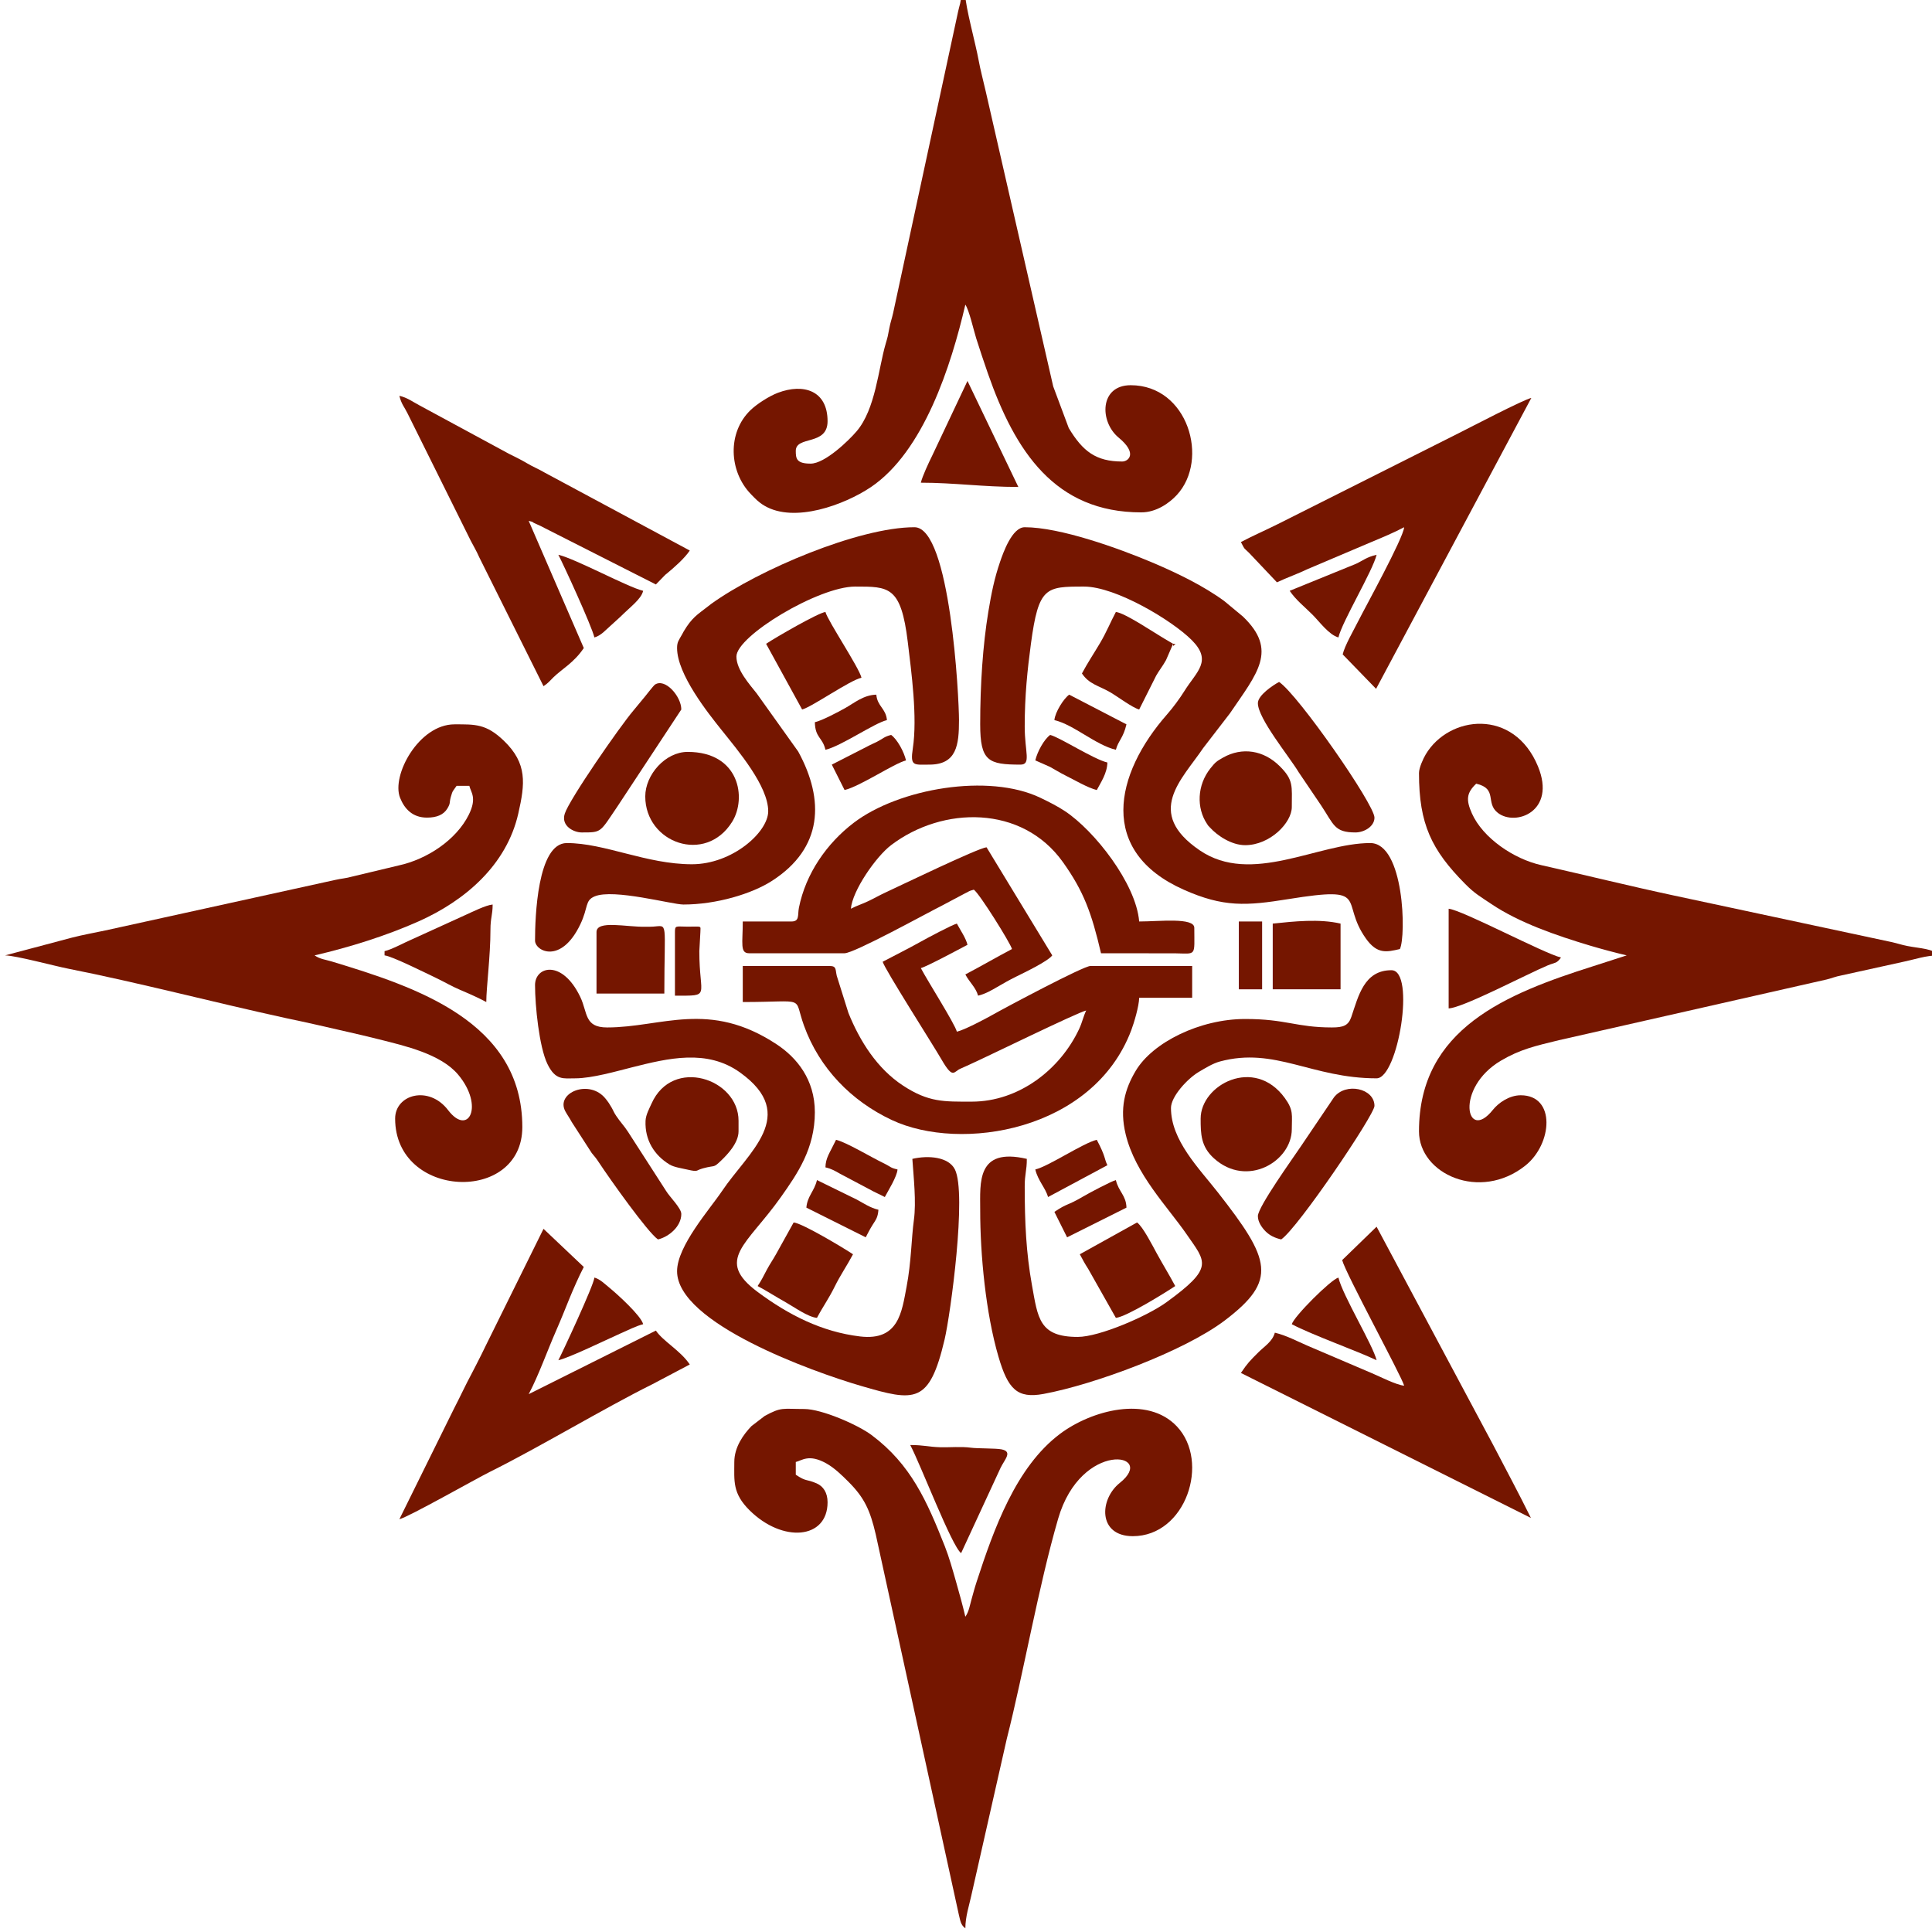 <?xml version="1.0" encoding="UTF-8" standalone="no"?>
<svg
   xmlns:dc="http://purl.org/dc/elements/1.1/"
   xmlns:cc="http://creativecommons.org/ns#"
   xmlns:rdf="http://www.w3.org/1999/02/22-rdf-syntax-ns#"
   xmlns:svg="http://www.w3.org/2000/svg"
   xmlns="http://www.w3.org/2000/svg"
   xmlns:sodipodi="http://sodipodi.sourceforge.net/DTD/sodipodi-0.dtd"
   xmlns:inkscape="http://www.inkscape.org/namespaces/inkscape"
   id="svg646"
   version="1.1"
   viewBox="0 0 36.833 36.831"
   height="36.831mm"
   width="36.833mm"
   sodipodi:docname="sol_bronze.svg"
   inkscape:version="0.92.2 5c3e80d, 2017-08-06">
  <sodipodi:namedview
     pagecolor="#ffffff"
     bordercolor="#666666"
     borderopacity="1"
     objecttolerance="10"
     gridtolerance="10"
     guidetolerance="10"
     inkscape:pageopacity="0"
     inkscape:pageshadow="2"
     inkscape:window-width="1366"
     inkscape:window-height="723"
     id="namedview54"
     showgrid="false"
     fit-margin-top="0"
     fit-margin-left="0"
     fit-margin-right="0"
     fit-margin-bottom="0"
     inkscape:zoom="3.3638608"
     inkscape:cx="73.132719"
     inkscape:cy="61.186575"
     inkscape:window-x="0"
     inkscape:window-y="0"
     inkscape:window-maximized="1"
     inkscape:current-layer="svg646" />
  <defs
     id="defs640" />
  <g
     id="layer1"
     transform="translate(-10.31,-7.198)"
     style="fill:#751600;fill-opacity:1">
    <g
       id="g582"
       transform="matrix(0.353,0,0,-0.353,-144.545,152.046)"
       style="fill:#751600;fill-opacity:1">
      <path
         id="path173"
         style="fill:#751600;fill-opacity:1;fill-rule:evenodd;stroke:none;stroke-width:0.1"
         d="m 478.341,331.376 c 0,-1.027 -0.107,-1.687 0.825,-2.61 1.786,-1.77 4.212,-1.565 4.212,0.435 0,0.519 -0.235,0.864 -0.585,1.017 -0.593,0.258 -0.537,0.072 -1.132,0.471 v 0.687 c 0.328,0.076 0.703,0.451 1.644,-0.073 0.44,-0.244 0.849,-0.644 1.19,-0.985 0.868,-0.865 1.18,-1.54 1.487,-2.863 l 4.475,-20.482 c 0.093,-0.367 0.098,-0.589 0.362,-0.782 0,0.63 0.211,1.254 0.316,1.744 l 1.923,8.495 c 0.917,3.609 1.7,8.188 2.772,11.881 1.242,4.273 5.371,3.561 3.331,1.935 -1.117,-0.89 -1.186,-2.877 0.703,-2.877 2.868,0 4.185,4.017 2.379,5.929 -1.595,1.689 -4.612,0.868 -6.306,-0.4 -2.39,-1.789 -3.586,-5.166 -4.503,-7.975 -0.118,-0.359 -0.187,-0.632 -0.284,-0.975 -0.093,-0.324 -0.134,-0.647 -0.331,-0.929 -0.136,0.584 -0.321,1.255 -0.505,1.899 -0.182,0.637 -0.373,1.324 -0.606,1.912 -0.963,2.427 -1.822,4.409 -3.957,6.003 -0.749,0.559 -2.698,1.404 -3.632,1.404 -1.178,0 -1.226,0.122 -2.14,-0.378 l -0.713,-0.547 c -0.433,-0.452 -0.925,-1.132 -0.925,-1.936"
         inkscape:connector-curvature="0" />
      <path
         id="path175"
         style="fill:#751600;fill-opacity:1;fill-rule:evenodd;stroke:none;stroke-width:0.1"
         d="m 515.319,368.581 c 0,-2.758 0.678,-4.149 2.49,-5.982 0.517,-0.524 0.816,-0.684 1.425,-1.093 1.502,-1.009 3.502,-1.696 5.316,-2.24 0.64,-0.191 1.396,-0.392 1.988,-0.53 l -1.818,-0.586 c -4.663,-1.481 -9.401,-3.36 -9.401,-8.916 0,-2.309 3.295,-3.802 5.744,-1.851 1.464,1.166 1.659,3.798 -0.249,3.798 -0.626,0 -1.209,-0.417 -1.504,-0.787 -1.439,-1.805 -2.074,1.175 0.435,2.657 1.033,0.609 1.86,0.796 3.131,1.105 l 14.465,3.28 c 0.312,0.079 0.454,0.153 0.809,0.221 l 3.377,0.744 c 0.559,0.115 1.181,0.335 1.84,0.335 -0.269,0.369 -0.952,0.367 -1.668,0.506 -0.341,0.068 -0.503,0.132 -0.825,0.206 l -11.789,2.521 c -2.356,0.504 -4.751,1.096 -7.173,1.643 -1.473,0.332 -3.138,1.456 -3.735,2.791 -0.331,0.739 -0.287,1.113 0.233,1.606 1.18,-0.275 0.474,-1.038 1.17,-1.578 0.949,-0.738 3.17,0.07 2.166,2.51 -1.301,3.159 -4.804,2.764 -6.063,0.65 -0.126,-0.211 -0.364,-0.716 -0.364,-1.01"
         inkscape:connector-curvature="0" />
      <path
         id="path177"
         style="fill:#751600;fill-opacity:1;fill-rule:evenodd;stroke:none;stroke-width:0.1"
         d="m 482.462,385.295 c -0.765,0 -0.801,0.274 -0.801,0.687 0,0.838 1.717,0.258 1.717,1.603 0,1.656 -1.295,2.06 -2.681,1.536 -0.483,-0.183 -1.138,-0.609 -1.474,-0.931 -1.273,-1.219 -1.169,-3.311 0.002,-4.53 0.251,-0.261 0.425,-0.449 0.738,-0.635 1.626,-0.965 4.34,0.058 5.73,0.985 2.88,1.923 4.365,6.604 5.126,9.871 0.206,-0.296 0.456,-1.408 0.586,-1.818 0.193,-0.608 0.399,-1.229 0.629,-1.89 1.475,-4.23 3.631,-7.511 8.287,-7.511 0.809,0 1.509,0.496 1.921,0.941 1.768,1.914 0.602,5.927 -2.493,5.927 -1.691,0 -1.689,-1.973 -0.653,-2.828 1.052,-0.867 0.519,-1.293 0.195,-1.293 -1.421,0 -2.132,0.552 -2.887,1.807 l -0.84,2.25 -3.644,15.932 c -0.136,0.593 -0.296,1.195 -0.383,1.678 -0.159,0.886 -0.718,2.907 -0.718,3.518 h -0.229 c -0.008,-0.405 -0.077,-0.496 -0.159,-0.87 l -3.512,-16.294 c -0.075,-0.336 -0.142,-0.484 -0.206,-0.824 -0.083,-0.447 -0.077,-0.428 -0.196,-0.834 -0.402,-1.378 -0.547,-3.526 -1.568,-4.728 -0.422,-0.497 -1.712,-1.749 -2.487,-1.749"
         inkscape:connector-curvature="0" />
      <path
         id="path179"
         style="fill:#751600;fill-opacity:1;fill-rule:evenodd;stroke:none;stroke-width:0.1"
         d="m 461.74,366.177 c 0.518,0 0.899,0.146 1.107,0.496 0.179,0.303 0.089,0.272 0.183,0.618 0.104,0.377 0.112,0.302 0.313,0.603 h 0.687 c 0.081,-0.35 0.429,-0.645 -0.033,-1.57 -0.677,-1.353 -2.251,-2.401 -3.792,-2.733 l -2.494,-0.597 c -0.368,-0.103 -0.563,-0.099 -0.956,-0.189 l -12.388,-2.723 c -0.517,-0.111 -1.202,-0.233 -1.791,-0.385 l -3.618,-0.961 c 0.602,-0.013 2.651,-0.569 3.404,-0.717 3.74,-0.738 7.952,-1.84 11.756,-2.669 0.619,-0.135 1.162,-0.242 1.693,-0.368 1.139,-0.269 2.191,-0.488 3.342,-0.78 1.386,-0.351 3.334,-0.787 4.274,-1.908 1.417,-1.69 0.56,-3.363 -0.543,-1.916 -1.037,1.359 -2.861,0.853 -2.861,-0.457 0,-4.344 6.869,-4.616 6.869,-0.458 0,5.695 -5.746,7.565 -10.29,8.943 -0.331,0.101 -0.633,0.124 -0.929,0.33 1.884,0.439 3.853,1.052 5.608,1.833 2.515,1.119 4.761,3.041 5.393,5.826 0.365,1.609 0.501,2.704 -0.781,3.935 -0.954,0.916 -1.544,0.884 -2.664,0.884 -1.926,0 -3.417,-2.757 -2.941,-3.963 0.239,-0.604 0.678,-1.074 1.452,-1.074"
         inkscape:connector-curvature="0" />
      <path
         id="path181"
         style="fill:#751600;fill-opacity:1;fill-rule:evenodd;stroke:none;stroke-width:0.1"
         d="m 491.621,371.214 c 0,-1.987 0.439,-2.175 2.175,-2.175 0.591,0 0.229,0.677 0.229,2.06 0,1.652 0.145,3.052 0.336,4.472 0.414,3.073 0.797,3.084 2.869,3.084 1.713,0 4.757,-1.829 5.814,-2.888 1.133,-1.135 0.268,-1.691 -0.397,-2.757 -0.251,-0.403 -0.623,-0.905 -0.926,-1.249 -2.858,-3.249 -3.751,-7.41 0.89,-9.476 2.15,-0.957 3.381,-0.875 5.66,-0.508 4.504,0.725 2.733,-0.088 4.181,-2.13 0.608,-0.858 1.117,-0.735 1.836,-0.568 0.344,0.717 0.236,5.724 -1.602,5.724 -2.82,0 -6.415,-2.299 -9.209,-0.393 -2.996,2.043 -0.962,3.82 0.187,5.523 l 1.444,1.875 c 1.474,2.171 2.613,3.401 0.698,5.233 l -1.002,0.831 c -1.115,0.819 -2.543,1.512 -3.875,2.077 -1.852,0.784 -4.998,1.911 -6.904,1.911 -0.68,0 -1.164,-1.381 -1.332,-1.873 -0.304,-0.887 -0.466,-1.684 -0.632,-2.688 -0.299,-1.812 -0.44,-3.945 -0.44,-6.085"
         inkscape:connector-curvature="0" />
      <path
         id="path183"
         style="fill:#751600;fill-opacity:1;fill-rule:evenodd;stroke:none;stroke-width:0.1"
         d="m 467.579,357.133 c 0,-1.125 0.224,-3.336 0.666,-4.256 0.439,-0.912 0.873,-0.781 1.509,-0.781 0.901,0 2.245,0.389 3.068,0.596 1.939,0.487 4.044,1.005 5.832,-0.282 3.207,-2.307 0.437,-4.293 -0.978,-6.403 -0.64,-0.956 -2.426,-2.963 -2.426,-4.328 0,-2.801 7.304,-5.428 9.944,-6.197 2.906,-0.849 3.679,-0.993 4.504,2.509 0.318,1.348 1.21,7.895 0.555,9.189 -0.339,0.669 -1.415,0.771 -2.296,0.566 0.068,-1.005 0.216,-2.319 0.084,-3.289 -0.138,-1.006 -0.141,-2.284 -0.395,-3.612 -0.259,-1.354 -0.417,-2.941 -2.516,-2.689 -2.061,0.247 -3.856,1.162 -5.515,2.393 -2.356,1.747 -0.585,2.546 1.244,5.137 0.891,1.261 1.832,2.615 1.832,4.579 0,1.776 -0.984,2.954 -2.059,3.665 -3.656,2.415 -6.209,0.914 -9.161,0.914 -1.24,0 -1.042,0.795 -1.447,1.643 -0.978,2.048 -2.445,1.663 -2.445,0.646"
         inkscape:connector-curvature="0" />
      <path
         id="path185"
         style="fill:#751600;fill-opacity:1;fill-rule:evenodd;stroke:none;stroke-width:0.1"
         d="m 510.625,354.844 c -1.945,0 -2.469,0.457 -4.694,0.457 -2.444,0 -4.992,-1.26 -5.907,-2.793 -0.595,-0.994 -0.881,-2.039 -0.547,-3.431 0.519,-2.16 2.268,-3.917 3.294,-5.406 1.042,-1.511 1.503,-1.788 -1.106,-3.679 -1.004,-0.727 -3.599,-1.862 -4.778,-1.862 -2.087,0 -2.15,1.021 -2.471,2.796 -0.314,1.744 -0.391,3.385 -0.391,5.332 0,0.696 0.114,0.835 0.114,1.488 -2.73,0.636 -2.517,-1.297 -2.518,-2.748 -0.003,-2.424 0.3,-5.591 0.988,-7.941 0.512,-1.753 1.016,-2.267 2.432,-2.006 2.722,0.502 7.586,2.302 9.779,3.961 2.889,2.187 2.48,3.29 -0.36,6.92 -1.029,1.315 -2.536,2.812 -2.536,4.561 0,0.623 0.894,1.587 1.492,1.943 0.331,0.196 0.762,0.464 1.149,0.569 2.975,0.804 4.96,-0.909 8.464,-0.909 1.161,0 2.119,5.839 0.801,5.839 -1.484,0 -1.784,-1.408 -2.167,-2.527 -0.158,-0.461 -0.431,-0.564 -1.038,-0.564"
         inkscape:connector-curvature="0" />
      <path
         id="path187"
         style="fill:#751600;fill-opacity:1;fill-rule:evenodd;stroke:none;stroke-width:0.1"
         d="m 475.25,375.335 c 0,-1.416 1.669,-3.511 2.42,-4.448 0.886,-1.109 2.502,-3.011 2.502,-4.366 0,-1.127 -1.936,-2.863 -4.121,-2.863 -2.458,0 -4.705,1.145 -6.755,1.145 -1.594,0 -1.717,-4.025 -1.717,-5.266 0,-0.568 1.401,-1.308 2.445,0.875 0.445,0.932 0.236,1.287 0.778,1.512 1.026,0.427 4.173,-0.441 4.791,-0.441 1.774,0 3.694,0.575 4.787,1.281 2.745,1.769 2.844,4.358 1.413,6.98 l -2.241,3.139 c -0.368,0.47 -1.097,1.266 -1.097,1.994 0,1.11 4.433,3.778 6.411,3.778 1.826,0 2.479,0.027 2.844,-2.995 0.195,-1.617 0.528,-4.066 0.272,-5.743 -0.151,-0.987 0.054,-0.878 0.891,-0.878 1.486,0 1.603,1.072 1.603,2.404 0,1.201 -0.461,10.417 -2.405,10.417 -2.998,0 -8.42,-2.299 -10.973,-4.137 l -0.194,-0.15 c -0.569,-0.441 -0.856,-0.599 -1.295,-1.338 -0.017,-0.03 -0.064,-0.118 -0.08,-0.148 -0.191,-0.343 -0.279,-0.418 -0.279,-0.752"
         inkscape:connector-curvature="0" />
      <path
         id="path189"
         style="fill:#751600;fill-opacity:1;fill-rule:evenodd;stroke:none;stroke-width:0.1"
         d="m 486.354,358.392 c 0.107,-0.397 2.702,-4.457 3.183,-5.288 0.62,-1.071 0.649,-0.651 0.999,-0.495 0.222,0.099 0.265,0.121 0.473,0.213 0.993,0.444 5.835,2.821 6.336,2.938 -0.154,-0.32 -0.211,-0.636 -0.379,-0.995 -1.014,-2.172 -3.237,-3.928 -5.803,-3.928 -1.502,0 -2.323,-0.042 -3.711,0.868 -1.387,0.909 -2.324,2.382 -2.947,3.922 l -0.63,2.004 c -0.081,0.337 -0.002,0.533 -0.383,0.533 h -4.694 v -1.947 c 3.518,0 2.712,0.37 3.306,-1.274 0.83,-2.299 2.554,-4.071 4.745,-5.099 3.718,-1.746 10.872,-0.604 12.932,4.853 0.151,0.399 0.416,1.292 0.426,1.749 h 2.862 v 1.718 h -5.495 c -0.372,0 -4.5,-2.194 -5.344,-2.67 -0.407,-0.228 -1.464,-0.785 -1.869,-0.879 -0.116,0.436 -1.556,2.696 -1.946,3.434 0.342,0.092 2.088,1.031 2.519,1.259 -0.084,0.36 -0.392,0.803 -0.573,1.145 -0.281,-0.075 -1.624,-0.793 -1.982,-0.994 -0.708,-0.395 -1.327,-0.697 -2.025,-1.067"
         inkscape:connector-curvature="0" />
      <path
         id="path191"
         style="fill:#751600;fill-opacity:1;fill-rule:evenodd;stroke:none;stroke-width:0.1"
         d="m 481.432,360.567 h -2.634 c 0,-1.182 -0.165,-1.716 0.344,-1.716 h 5.152 c 0.526,0 4.501,2.195 5.228,2.556 l 1.272,0.675 c 0.281,0.127 0.148,0.113 0.483,0.203 0.301,-0.202 1.975,-2.884 2.061,-3.206 -0.859,-0.455 -1.667,-0.922 -2.519,-1.373 0.23,-0.434 0.57,-0.706 0.687,-1.145 0.376,0.087 0.721,0.285 1.025,0.463 0.352,0.205 0.646,0.374 1.036,0.567 0.419,0.208 1.711,0.823 1.946,1.145 l -3.549,5.838 c -0.45,-0.037 -4.691,-2.086 -5.457,-2.441 -0.351,-0.163 -0.564,-0.292 -0.914,-0.46 -0.36,-0.173 -0.637,-0.25 -0.956,-0.418 0.082,0.983 1.359,2.819 2.173,3.436 2.789,2.116 7.072,2.175 9.277,-0.916 1.122,-1.572 1.552,-2.749 2.059,-4.924 l 4.011,-0.004 c 1.166,-0.02 1.027,-0.178 1.027,1.377 0,0.574 -1.887,0.343 -2.977,0.343 -0.171,2.058 -2.425,4.912 -4.005,5.956 -0.412,0.272 -0.836,0.487 -1.334,0.726 -2.792,1.338 -7.634,0.504 -10.07,-1.347 -1.464,-1.113 -2.599,-2.75 -2.967,-4.589 -0.078,-0.391 0.049,-0.746 -0.399,-0.746"
         inkscape:connector-curvature="0" />
      <path
         id="path193"
         style="fill:#751600;fill-opacity:1;fill-rule:evenodd;stroke:none;stroke-width:0.1"
         d="m 511.17,342.279 c 0.192,-0.734 3.21,-6.267 3.348,-6.782 -0.432,0.036 -1.348,0.511 -1.734,0.67 l -3.45,1.473 c -0.584,0.251 -1.186,0.576 -1.8,0.719 -0.127,-0.477 -0.558,-0.731 -0.887,-1.059 -0.456,-0.454 -0.59,-0.587 -0.945,-1.116 l 15.662,-7.83 c -0.669,1.353 -1.352,2.624 -2.037,3.939 l -6.298,11.79 -1.859,-1.804"
         inkscape:connector-curvature="0" />
      <path
         id="path195"
         style="fill:#751600;fill-opacity:1;fill-rule:evenodd;stroke:none;stroke-width:0.1"
         d="m 468.037,373.274 c 0.261,0.175 0.309,0.261 0.543,0.488 0.452,0.441 1.102,0.782 1.632,1.573 l -2.976,6.869 c 0.443,-0.119 -10e-4,0.013 0.404,-0.168 0.252,-0.112 0.233,-0.103 0.463,-0.224 l 6.002,-3.043 0.508,0.522 c 0.019,0.016 0.045,0.036 0.064,0.051 0.419,0.346 0.974,0.833 1.259,1.259 l -7.82,4.2 c -0.369,0.217 -0.621,0.305 -0.974,0.515 -0.347,0.206 -0.596,0.319 -0.976,0.512 l -4.828,2.613 c -0.404,0.217 -0.668,0.42 -1.086,0.517 0.103,-0.44 0.273,-0.609 0.435,-0.938 l 3.418,-6.886 c 0.201,-0.391 0.279,-0.489 0.466,-0.908 l 3.466,-6.952"
         inkscape:connector-curvature="0" />
      <path
         id="path197"
         style="fill:#751600;fill-opacity:1;fill-rule:evenodd;stroke:none;stroke-width:0.1"
         d="m 505.702,381.059 c 0.231,-0.436 0.102,-0.254 0.443,-0.587 l 1.503,-1.588 c 0.546,0.262 1.1,0.446 1.679,0.725 l 3.457,1.467 c 0.561,0.231 1.195,0.5 1.734,0.784 -0.052,-0.614 -2.122,-4.357 -2.481,-5.075 -0.244,-0.488 -0.728,-1.316 -0.839,-1.793 l 1.804,-1.86 8.385,15.712 c -0.456,-0.106 -3.274,-1.58 -3.931,-1.909 l -9.752,-4.902 c -0.718,-0.359 -1.335,-0.621 -2.002,-0.974"
         inkscape:connector-curvature="0" />
      <path
         id="path199"
         style="fill:#751600;fill-opacity:1;fill-rule:evenodd;stroke:none;stroke-width:0.1"
         d="m 460.252,328.285 c 0.49,0.114 4.118,2.174 4.885,2.556 2.625,1.302 6.213,3.462 8.776,4.733 l 2.023,1.068 c -0.509,0.759 -1.442,1.25 -1.831,1.831 l -6.869,-3.434 c 0.545,1.031 1.003,2.341 1.485,3.437 0.252,0.574 0.46,1.099 0.704,1.7 0.204,0.498 0.531,1.248 0.787,1.732 l -2.175,2.06 -3.106,-6.281 c -0.094,-0.184 -0.156,-0.33 -0.263,-0.538 -0.184,-0.356 -0.347,-0.694 -0.504,-0.985 -0.35,-0.651 -0.613,-1.234 -0.96,-1.902 -0.097,-0.188 -0.126,-0.251 -0.227,-0.459 l -2.725,-5.518"
         inkscape:connector-curvature="0" />
      <path
         id="path201"
         style="fill:#751600;fill-opacity:1;fill-rule:evenodd;stroke:none;stroke-width:0.1"
         d="m 503.527,349.921 c 0,-0.832 0.014,-1.509 0.717,-2.145 1.787,-1.616 4.206,-0.16 4.206,1.573 0,0.766 0.104,1.021 -0.377,1.683 -1.647,2.269 -4.546,0.713 -4.546,-1.111"
         inkscape:connector-curvature="0" />
      <path
         id="path203"
         style="fill:#751600;fill-opacity:1;fill-rule:evenodd;stroke:none;stroke-width:0.1"
         d="m 473.532,367.322 c 0,-2.516 3.254,-3.683 4.692,-1.372 0.799,1.285 0.394,3.776 -2.402,3.776 -1.21,0 -2.29,-1.238 -2.29,-2.404"
         inkscape:connector-curvature="0" />
      <path
         id="path205"
         style="fill:#751600;fill-opacity:1;fill-rule:evenodd;stroke:none;stroke-width:0.1"
         d="m 505.931,364.689 c 1.343,0 2.519,1.21 2.519,2.06 0,1.136 0.107,1.451 -0.655,2.208 -0.87,0.866 -2.031,1.039 -3.05,0.466 -0.372,-0.209 -0.428,-0.262 -0.682,-0.576 -0.736,-0.914 -0.767,-2.156 -0.19,-3.011 0.109,-0.162 -0.003,-0.015 0.154,-0.19 0.399,-0.443 1.165,-0.957 1.904,-0.957"
         inkscape:connector-curvature="0" />
      <path
         id="path207"
         style="fill:#751600;fill-opacity:1;fill-rule:evenodd;stroke:none;stroke-width:0.1"
         d="m 478.57,349.234 v 0.573 c 0,2.275 -3.572,3.464 -4.701,0.922 -0.112,-0.252 -0.308,-0.601 -0.322,-0.928 -0.044,-1.047 0.478,-1.858 1.289,-2.355 0.248,-0.152 0.679,-0.211 0.99,-0.283 0.564,-0.13 0.438,-0.044 0.749,0.049 0.029,0.008 0.059,0.019 0.089,0.027 0.677,0.185 0.519,-0.011 0.966,0.416 0.35,0.334 0.94,0.958 0.94,1.579"
         inkscape:connector-curvature="0" />
      <path
         id="path209"
         style="fill:#751600;fill-opacity:1;fill-rule:evenodd;stroke:none;stroke-width:0.1"
         d="m 470.098,365.376 c 1.094,0 0.968,-0.014 1.925,1.395 l 3.456,5.245 c 0,0.713 -0.891,1.733 -1.44,1.333 -0.052,-0.038 -0.457,-0.549 -0.522,-0.632 l -0.621,-0.752 c -0.739,-0.869 -3.457,-4.791 -3.711,-5.574 -0.216,-0.664 0.483,-1.015 0.913,-1.015"
         inkscape:connector-curvature="0" />
      <path
         id="path211"
         style="fill:#751600;fill-opacity:1;fill-rule:evenodd;stroke:none;stroke-width:0.1"
         d="m 506.618,344.655 c 0,-0.311 0.208,-0.618 0.426,-0.833 0.225,-0.222 0.501,-0.349 0.833,-0.426 0.89,0.596 5.038,6.727 5.038,7.212 0,0.949 -1.547,1.286 -2.184,0.466 l -1.8,-2.664 c -0.394,-0.59 -2.313,-3.258 -2.313,-3.755"
         inkscape:connector-curvature="0" />
      <path
         id="path213"
         style="fill:#751600;fill-opacity:1;fill-rule:evenodd;stroke:none;stroke-width:0.1"
         d="m 506.618,372.359 c 0,-0.833 1.702,-2.892 2.211,-3.743 l 1.201,-1.775 c 0.693,-1.039 0.707,-1.465 1.854,-1.465 0.475,0 1.031,0.321 1.031,0.801 0,0.712 -4.119,6.635 -5.152,7.327 -0.324,-0.172 -1.145,-0.718 -1.145,-1.145"
         inkscape:connector-curvature="0" />
      <path
         id="path215"
         style="fill:#751600;fill-opacity:1;fill-rule:evenodd;stroke:none;stroke-width:0.1"
         d="m 474.219,343.396 c 0.576,0.134 1.26,0.694 1.26,1.374 0,0.316 -0.631,0.924 -0.82,1.241 l -2.063,3.203 c -0.211,0.325 -0.416,0.525 -0.634,0.855 -0.147,0.224 -0.121,0.222 -0.244,0.442 -0.106,0.187 -0.183,0.303 -0.323,0.478 -0.876,1.104 -2.724,0.323 -2.178,-0.677 0.108,-0.198 0.213,-0.334 0.347,-0.581 l 1.078,-1.67 c 0.188,-0.229 0.222,-0.258 0.395,-0.52 0.595,-0.902 2.64,-3.782 3.182,-4.145"
         inkscape:connector-curvature="0" />
      <path
         id="path217"
         style="fill:#751600;fill-opacity:1;fill-rule:evenodd;stroke:none;stroke-width:0.1"
         d="m 516.921,355.874 c 0.749,0.017 4.288,1.882 5.35,2.321 0.431,0.178 0.468,0.085 0.718,0.426 -0.91,0.212 -5.353,2.574 -6.068,2.634 v -5.381"
         inkscape:connector-curvature="0" />
      <path
         id="path219"
         style="fill:#751600;fill-opacity:1;fill-rule:evenodd;stroke:none;stroke-width:0.1"
         d="m 490.59,326.453 2.137,4.619 c 0.227,0.459 0.655,0.863 0.046,0.986 -0.316,0.063 -1.297,0.041 -1.642,0.088 -0.551,0.075 -1.128,0.011 -1.689,0.027 -0.606,0.018 -0.865,0.119 -1.599,0.119 0.572,-1.082 2.243,-5.469 2.747,-5.839"
         inkscape:connector-curvature="0" />
      <path
         id="path221"
         style="fill:#751600;fill-opacity:1;fill-rule:evenodd;stroke:none;stroke-width:0.1"
         d="m 459.451,358.965 v -0.229 c 0.385,-0.032 2.289,-0.983 2.786,-1.22 0.477,-0.229 0.818,-0.438 1.302,-0.645 0.551,-0.235 0.925,-0.399 1.407,-0.654 0,0.78 0.225,2.468 0.225,3.897 0,0.663 0.118,0.795 0.118,1.369 -0.365,-0.03 -1.138,-0.418 -1.486,-0.573 l -2.832,-1.29 c -0.473,-0.202 -1.108,-0.559 -1.52,-0.655"
         inkscape:connector-curvature="0" />
      <path
         id="path223"
         style="fill:#751600;fill-opacity:1;fill-rule:evenodd;stroke:none;stroke-width:0.1"
         d="m 488.415,384.265 c 1.793,0 3.367,-0.23 5.266,-0.23 l -2.747,5.725 -1.91,-4.044 c -0.176,-0.352 -0.528,-1.106 -0.609,-1.451"
         inkscape:connector-curvature="0" />
      <path
         id="path225"
         style="fill:#751600;fill-opacity:1;fill-rule:evenodd;stroke:none;stroke-width:0.1"
         d="m 480.058,375.564 1.946,-3.548 c 0.541,0.144 2.55,1.564 3.205,1.717 -0.127,0.545 -1.816,3.062 -1.946,3.549 -0.365,-0.031 -2.689,-1.372 -3.205,-1.718"
         inkscape:connector-curvature="0" />
      <path
         id="path227"
         style="fill:#751600;fill-opacity:1;fill-rule:evenodd;stroke:none;stroke-width:0.1"
         d="m 479.6,340.878 c 0.524,-0.278 0.966,-0.57 1.523,-0.881 0.432,-0.241 1.199,-0.797 1.682,-0.837 0.329,0.621 0.627,1.019 0.954,1.68 0.317,0.643 0.664,1.134 0.993,1.754 -0.485,0.325 -2.738,1.679 -3.206,1.718 l -0.94,-1.693 c -0.183,-0.332 -0.331,-0.527 -0.51,-0.864 -0.206,-0.388 -0.275,-0.548 -0.496,-0.877"
         inkscape:connector-curvature="0" />
      <path
         id="path229"
         style="fill:#751600;fill-opacity:1;fill-rule:evenodd;stroke:none;stroke-width:0.1"
         d="m 497.001,342.594 c 0.173,-0.326 0.267,-0.5 0.459,-0.8 l 1.488,-2.634 c 0.552,0.046 2.67,1.359 3.206,1.718 -0.326,0.613 -0.648,1.127 -0.992,1.756 -0.246,0.449 -0.748,1.442 -1.069,1.678 l -3.092,-1.718"
         inkscape:connector-curvature="0" />
      <path
         id="path231"
         style="fill:#751600;fill-opacity:1;fill-rule:evenodd;stroke:none;stroke-width:0.1"
         d="m 502.039,375.564 -0.361,0.212 c -0.624,0.361 -2.246,1.465 -2.73,1.506 -0.291,-0.549 -0.519,-1.112 -0.85,-1.67 -0.345,-0.582 -0.682,-1.084 -0.982,-1.65 0.389,-0.581 0.894,-0.652 1.512,-1.007 0.417,-0.24 1.204,-0.839 1.579,-0.939 l 0.918,1.829 c 0.167,0.294 0.341,0.494 0.534,0.843 l 0.38,0.876"
         inkscape:connector-curvature="0" />
      <path
         id="path233"
         style="fill:#751600;fill-opacity:1;fill-rule:evenodd;stroke:none;stroke-width:0.1"
         d="m 470.899,359.995 v -3.32 h 3.663 c 0,3.975 0.224,3.669 -0.604,3.615 -0.267,-0.017 -0.123,0 -0.411,-0.007 -1.021,-0.026 -2.648,0.375 -2.648,-0.288"
         inkscape:connector-curvature="0" />
      <path
         id="path235"
         style="fill:#751600;fill-opacity:1;fill-rule:evenodd;stroke:none;stroke-width:0.1"
         d="m 507.42,360.453 v -3.549 h 3.663 v 3.549 c -1.144,0.267 -2.508,0.121 -3.663,0"
         inkscape:connector-curvature="0" />
      <path
         id="path237"
         style="fill:#751600;fill-opacity:1;fill-rule:evenodd;stroke:none;stroke-width:0.1"
         d="m 508.336,378.426 c 0.329,-0.492 0.796,-0.853 1.23,-1.288 0.375,-0.374 0.892,-1.094 1.402,-1.23 0.202,0.863 1.86,3.602 2.061,4.464 -0.544,-0.126 -0.734,-0.312 -1.113,-0.489 l -3.58,-1.457"
         inkscape:connector-curvature="0" />
      <path
         id="path239"
         style="fill:#751600;fill-opacity:1;fill-rule:evenodd;stroke:none;stroke-width:0.1"
         d="m 468.838,336.871 c 0.607,0.141 2.537,1.082 3.36,1.449 0.356,0.158 0.891,0.42 1.22,0.497 -0.105,0.45 -1.397,1.624 -1.814,1.963 -0.253,0.206 -0.516,0.474 -0.819,0.555 -0.036,-0.426 -1.758,-4.109 -1.947,-4.464"
         inkscape:connector-curvature="0" />
      <path
         id="path241"
         style="fill:#751600;fill-opacity:1;fill-rule:evenodd;stroke:none;stroke-width:0.1"
         d="m 508.45,338.817 c 1.098,-0.581 3.53,-1.443 4.579,-1.946 -0.185,0.796 -1.838,3.509 -2.061,4.464 -0.413,-0.11 -2.408,-2.105 -2.518,-2.518"
         inkscape:connector-curvature="0" />
      <path
         id="path243"
         style="fill:#751600;fill-opacity:1;fill-rule:evenodd;stroke:none;stroke-width:0.1"
         d="m 470.785,375.908 c 0.36,0.096 0.624,0.42 0.864,0.624 l 0.539,0.491 c 0.566,0.564 1.124,0.951 1.23,1.403 -0.826,0.193 -3.647,1.729 -4.58,1.946 0.273,-0.515 1.802,-3.844 1.947,-4.464"
         inkscape:connector-curvature="0" />
      <path
         id="path245"
         style="fill:#751600;fill-opacity:1;fill-rule:evenodd;stroke:none;stroke-width:0.1"
         d="m 483.263,347.288 c 0.339,-0.079 0.524,-0.195 0.796,-0.349 l 1.572,-0.832 c 0.303,-0.17 0.559,-0.274 0.838,-0.422 0.184,0.348 0.654,1.091 0.687,1.489 -0.419,0.097 -0.305,0.121 -0.788,0.356 -0.67,0.326 -1.991,1.12 -2.532,1.246 -0.355,-0.739 -0.561,-0.969 -0.573,-1.488"
         inkscape:connector-curvature="0" />
      <path
         id="path247"
         style="fill:#751600;fill-opacity:1;fill-rule:evenodd;stroke:none;stroke-width:0.1"
         d="m 482.233,345.113 3.206,-1.603 c 0.135,0.256 0.204,0.404 0.366,0.664 0.192,0.304 0.285,0.4 0.32,0.824 -0.44,0.103 -0.786,0.342 -1.168,0.549 l -2.152,1.054 c -0.141,-0.604 -0.52,-0.86 -0.572,-1.488"
         inkscape:connector-curvature="0" />
      <path
         id="path249"
         style="fill:#751600;fill-opacity:1;fill-rule:evenodd;stroke:none;stroke-width:0.1"
         d="m 483.607,369.039 0.689,-1.372 c 0.821,0.19 2.649,1.422 3.318,1.601 -0.11,0.471 -0.47,1.131 -0.802,1.374 -0.371,-0.087 -0.451,-0.21 -0.772,-0.373 -0.153,-0.078 -0.244,-0.108 -0.388,-0.184 l -2.045,-1.046"
         inkscape:connector-curvature="0" />
      <path
         id="path251"
         style="fill:#751600;fill-opacity:1;fill-rule:evenodd;stroke:none;stroke-width:0.1"
         d="m 482.691,371.329 c 0.019,-0.854 0.413,-0.804 0.572,-1.488 0.858,0.199 2.638,1.443 3.321,1.602 -0.053,0.63 -0.521,0.744 -0.573,1.374 -0.688,-0.016 -1.181,-0.444 -1.681,-0.724 -0.383,-0.215 -1.249,-0.674 -1.639,-0.764"
         inkscape:connector-curvature="0" />
      <path
         id="path253"
         style="fill:#751600;fill-opacity:1;fill-rule:evenodd;stroke:none;stroke-width:0.1"
         d="m 494.597,369.268 0.794,-0.351 c 0.264,-0.142 0.503,-0.3 0.808,-0.451 0.44,-0.218 1.253,-0.692 1.718,-0.801 0.219,0.413 0.56,0.909 0.573,1.488 -0.743,0.173 -2.59,1.372 -3.091,1.489 -0.332,-0.243 -0.692,-0.903 -0.802,-1.374"
         inkscape:connector-curvature="0" />
      <path
         id="path255"
         style="fill:#751600;fill-opacity:1;fill-rule:evenodd;stroke:none;stroke-width:0.1"
         d="m 495.628,344.884 0.686,-1.374 3.206,1.603 c -0.015,0.663 -0.426,0.862 -0.572,1.488 -0.256,-0.068 -1.447,-0.698 -1.757,-0.881 -0.92,-0.542 -0.814,-0.334 -1.563,-0.836"
         inkscape:connector-curvature="0" />
      <path
         id="path257"
         style="fill:#751600;fill-opacity:1;fill-rule:evenodd;stroke:none;stroke-width:0.1"
         d="m 494.597,347.174 c 0.141,-0.606 0.558,-1.003 0.687,-1.489 l 3.206,1.718 c -0.181,0.378 -0.08,0.442 -0.573,1.373 -0.734,-0.171 -2.603,-1.435 -3.32,-1.602"
         inkscape:connector-curvature="0" />
      <path
         id="path259"
         style="fill:#751600;fill-opacity:1;fill-rule:evenodd;stroke:none;stroke-width:0.1"
         d="m 495.628,371.443 c 1.043,-0.243 2.234,-1.35 3.32,-1.602 0.132,0.496 0.398,0.626 0.572,1.373 l -3.091,1.603 c -0.287,-0.193 -0.765,-0.943 -0.801,-1.374"
         inkscape:connector-curvature="0" />
      <path
         id="path261"
         style="fill:#751600;fill-opacity:1;fill-rule:evenodd;stroke:none;stroke-width:0.1"
         d="m 475.135,359.995 v -3.434 c 1.986,0 1.312,-0.101 1.317,2.404 l 0.057,1.03 c 0,0.36 0.123,0.293 -0.687,0.293 -0.629,0 -0.687,0.089 -0.687,-0.293"
         inkscape:connector-curvature="0" />
      <path
         id="path263"
         style="fill:#751600;fill-opacity:1;fill-rule:evenodd;stroke:none;stroke-width:0.1"
         d="m 505.588,356.904 h 1.259 v 3.663 h -1.259 v -3.663"
         inkscape:connector-curvature="0" />
      <path
         id="path265"
         style="fill:#751600;fill-opacity:1;fill-rule:evenodd;stroke:none;stroke-width:0.1"
         d="m 502.039,375.564 v -0.115 l 0.133,0.096 z"
         inkscape:connector-curvature="0" />
    </g>
  </g>
</svg>
